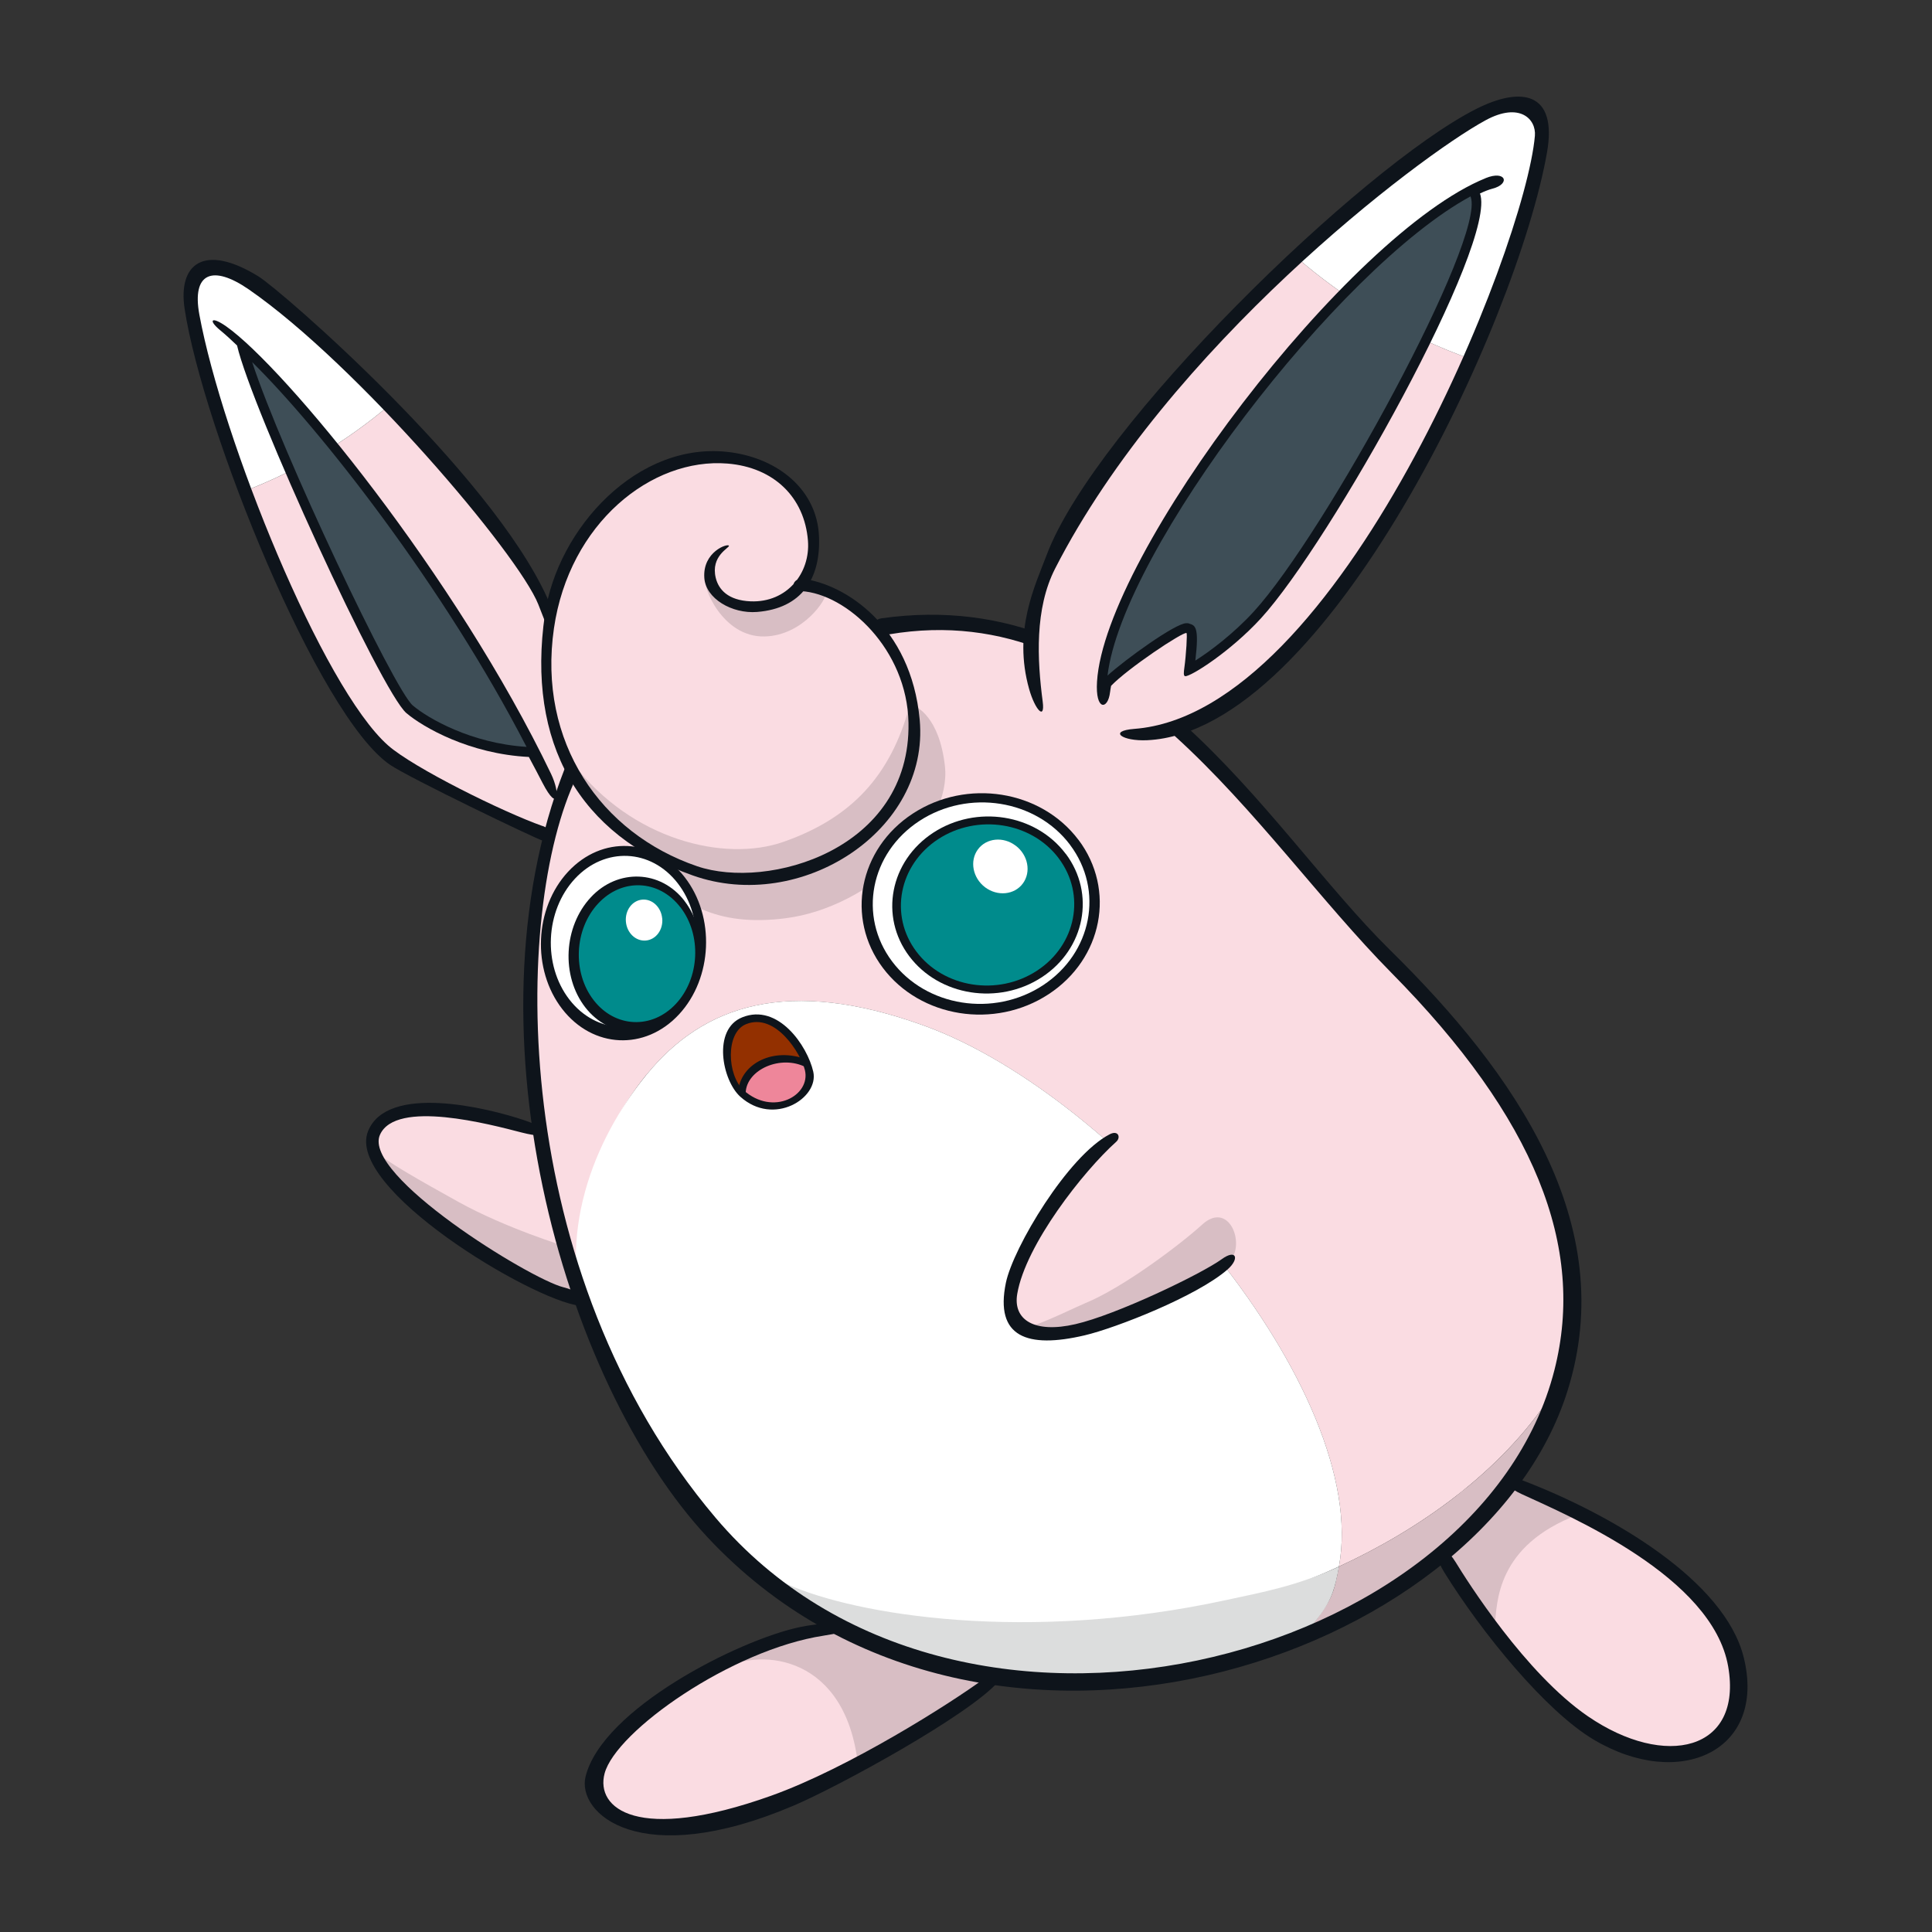 <svg width="800" height="800" viewBox="0 0 800 800" fill="none" xmlns="http://www.w3.org/2000/svg">
<rect x="0" y="0" width="800" height="800" fill="#333333" stroke="none"/>
<g clip-path="url(#clip0_42_62026)">
<path d="M160.252 487.067C168.781 497.457 216.38 535.487 237.039 536.092C257.697 536.696 258.712 479.239 239.986 472.473C221.285 465.684 182.626 458.387 172.575 459.16C162.62 459.909 142.614 465.587 160.252 487.091V487.067Z" fill="#FADCE2"/>
<path d="M330.522 676.981C306.191 682.659 271.712 700.128 247.767 730.065C234.962 746.084 261.636 758.527 281.401 756.715C334.798 751.834 395.469 709.551 402.307 701.143C418.568 681.233 338.519 675.12 330.522 676.981Z" fill="#FADCE2"/>
<path d="M597.486 642.309C601.593 652.819 646.341 717.573 679.733 725.256C708.848 731.949 725.785 715.713 717.305 682.828C712.4 663.837 682.028 636.413 624.885 613.363C611.306 607.878 590.648 624.816 597.486 642.309Z" fill="#FADCE2"/>
<path d="M243.2 306.916C242.161 298.726 231.457 259.704 222.179 243.685C211.862 225.829 188.231 194.926 161.726 167.357C143.701 182.749 123.018 195.119 100.451 203.673C118.089 250.668 144.088 298.919 157.328 310.251C167.476 318.901 218.506 346.01 227.929 345.213C237.352 344.44 241.557 342.894 244.118 332.649C246.051 324.917 244.601 318.152 243.2 306.941V306.916Z" fill="#FADCE2"/>
<path d="M83.393 111.567C73.729 118.913 84.166 160.254 100.452 203.648C123.019 195.095 143.701 182.724 161.726 167.333C128.673 132.926 93.71 103.739 83.393 111.567Z" fill="white"/>
<path d="M267.579 445.171C291.354 415.863 326.607 404.386 382.735 424.73C464.209 454.305 567.815 576.201 554.429 648.663C587.483 633.441 621.261 609.762 642.064 578.086C642.862 584.586 639.866 589.2 639.02 595.338C655.305 559.965 655.208 516.884 638.923 481.68C629.089 460.393 609.18 434.927 561.653 382.181C532.031 349.297 489.917 300.321 472.448 285.486C437.389 255.766 363.719 250.088 315.661 268.741C276.954 283.746 245.374 299.234 238.343 315.785C199.974 406.126 226.142 507.388 244.408 547.497C244.819 548.367 246.438 550.662 246.824 551.532C233.148 512.124 245.737 472.015 267.555 445.147L267.579 445.171Z" fill="#FADCE2"/>
<path d="M328.323 664.223C327.26 662.387 326.245 660.526 325.302 658.545C354.297 671.592 422.337 683.552 504.342 665.793C519.443 662.507 536.84 656.781 554.43 648.663C567.815 576.201 464.209 454.28 382.735 424.73C326.607 404.362 291.355 415.863 267.58 445.171C245.761 472.063 229.863 511.737 243.539 551.169C255.909 577.917 269.464 600.895 284.106 620.224C298.845 638.587 314.212 653.036 328.347 664.247L328.323 664.223Z" fill="white"/>
<path d="M642.064 578.086C621.26 609.786 587.482 633.441 554.429 648.663C552.278 660.357 551.239 662.387 544.136 671.955C541.236 675.869 536.186 678.406 529.445 681.789C557.666 672.607 583.254 655.452 606.763 635.688C620.656 623.994 626.89 610.922 638.778 595.217C639.648 589.08 642.861 584.585 642.064 578.086Z" fill="#D8BEC4"/>
<path d="M546.456 669.032C551.675 662.001 552.835 657.386 554.454 648.688C536.864 656.806 522.705 659.295 507.58 662.581C425.574 680.34 354.732 668.911 325.737 655.888C332.986 664.127 340.5 667.92 344.704 670.868C347.193 672.608 349.803 674.227 352.46 675.773C357.293 678.455 362.198 680.871 367.151 682.997C367.948 683.336 368.721 683.674 369.543 683.988C369.857 684.133 370.195 684.254 370.509 684.375C385.079 689.98 401.195 693.459 417.625 695.223C455.173 698.026 483.514 696.77 533.989 680.364C540.73 676.981 543.533 672.946 546.432 669.032H546.456Z" fill="#DCDDDD"/>
<path d="M463.195 468.607C441.014 482.935 407.55 527.804 422.82 549.815C430.576 560.978 477.257 544.693 510.697 520.7C523.696 511.374 478.803 458.532 463.195 468.607Z" fill="#FADCE2"/>
<path d="M266.589 355.579C279.636 374.426 297.033 383.849 325.302 380.225C360.796 375.682 394.163 342.532 391.264 317.162C388.944 296.89 379.666 292.517 377.492 291.792C375.317 291.067 260.766 347.147 266.589 355.579Z" fill="#D8BEC4"/>
<path d="M154.405 476.075C160.204 481.149 173.904 488.832 189.778 497.652C209.349 508.524 234.091 516.087 234.091 516.087C236.435 525.413 238.948 532.686 240.736 539.427C214.496 534.039 158.054 493.81 154.429 476.051L154.405 476.075Z" fill="#D8BEC4"/>
<path d="M347.7 675.023C340.5 672.341 313.004 680.46 300.198 690.68C315.058 682.659 350.552 685.123 355.36 731.562C381.769 718.756 398.44 707.207 408.83 695.174C410.111 693.676 356.326 678.213 347.7 675.023Z" fill="#D8BEC4"/>
<path d="M434.877 552.015C429.9 552.208 423.303 550.348 428.232 548.729C434.321 546.748 446.233 540.9 449.253 539.668C465.2 533.144 488.975 515.12 497.819 507.05C509.682 496.225 517.172 517.995 507.145 524.18C493.614 532.54 460.199 550.976 434.877 552.015Z" fill="#D8BEC4"/>
<path d="M601.739 651.15C590.552 637.306 594.78 621.045 627.254 614.449C632.642 613.361 657.287 625.708 653.276 627.23C619.764 639.988 619.788 663.28 618.99 673.645C618.555 679.275 605.46 655.765 601.739 651.15Z" fill="#D8BEC4"/>
<path d="M238.851 321.462C211.911 377.252 210.316 526.934 296.284 628.439C395.904 746.131 612.732 688.843 643.66 567.285C656.635 516.255 635.686 463.099 576.103 402.767C518.67 344.633 464.064 246.56 368.262 262.652C361.545 263.787 359.782 256.756 365.001 256.031C470.274 241.172 523.044 341.685 575.571 393.368C627.302 444.252 670.89 506.566 649.072 575.935C613.578 688.867 405.544 756.907 293.071 636.654C232.642 572.045 190.214 421.589 235.904 313.174C239.093 305.587 241.847 315.325 238.876 321.51L238.851 321.462Z" fill="#0E141B"/>
<path d="M283.526 363.238C296.211 379.571 295.124 405.014 281.11 420.091C267.096 435.168 245.471 434.153 232.81 417.819C220.15 401.486 221.237 376.044 235.227 360.967C249.241 345.89 270.865 346.904 283.526 363.238Z" fill="#0E141B"/>
<path d="M280.627 365.727C291.742 380.055 290.703 402.477 278.332 415.791C265.937 429.104 246.897 428.258 235.783 413.906C224.668 399.554 225.707 377.156 238.078 363.842C250.449 350.553 269.513 351.375 280.627 365.727Z" fill="white"/>
<path d="M283.382 372.999C293.433 385.998 292.37 406.391 281.038 418.544C269.682 430.722 252.358 430.045 242.307 417.07C232.279 404.095 233.318 383.703 244.674 371.525C255.813 359.565 273.524 360.217 283.406 372.999H283.382Z" fill="#0E141B"/>
<path d="M281.715 375.633C290.606 387.11 289.785 405.038 279.878 415.669C269.972 426.301 254.726 425.648 245.834 414.171C236.943 402.694 237.764 384.766 247.671 374.135C257.577 363.48 272.823 364.156 281.69 375.633H281.715Z" fill="#008B8C"/>
<path d="M446.595 347.775C462.107 368.434 456.573 397.041 434.2 411.684C411.85 426.326 381.116 421.445 365.58 400.787C350.068 380.152 355.601 351.52 377.951 336.903C400.325 322.26 431.034 327.117 446.57 347.775H446.595Z" fill="#0E141B"/>
<path d="M443.091 349.853C457.226 368.651 452.176 394.674 431.832 408.011C411.488 421.324 383.508 416.903 369.397 398.105C355.287 379.331 360.313 353.284 380.681 339.947C401.025 326.634 428.981 331.055 443.115 349.853H443.091Z" fill="white"/>
<path d="M441.304 353.524C453.723 370.051 449.301 392.932 431.397 404.651C413.518 416.345 388.921 412.455 376.502 395.953C364.082 379.45 368.528 356.545 386.408 344.826C404.288 333.132 428.86 337.022 441.28 353.549L441.304 353.524Z" fill="#0E141B"/>
<path d="M438.404 355.434C449.712 370.463 445.677 391.291 429.392 401.946C413.106 412.601 390.733 409.05 379.449 394.021C368.141 378.992 372.2 358.165 388.461 347.485C404.746 336.854 427.12 340.382 438.404 355.41V355.434Z" fill="#008B8C"/>
<path d="M274.224 380.344C274.635 385.008 271.615 389.091 267.435 389.454C263.279 389.816 259.582 386.337 259.171 381.649C258.76 376.962 261.781 372.878 265.937 372.516C270.092 372.154 273.789 375.657 274.2 380.32L274.224 380.344Z" fill="white"/>
<path d="M420.573 350.167C425.719 354.057 427.048 361.064 423.545 365.823C420.041 370.583 413.034 371.26 407.888 367.394C402.765 363.504 401.437 356.497 404.916 351.737C408.419 346.977 415.426 346.277 420.549 350.167H420.573Z" fill="white"/>
<path d="M224.668 342.047C208.262 336.248 171.198 317.934 160.663 308.631C133.457 284.566 92.068 181.902 82.548 130.268C79.359 112.896 88.057 109.513 103.037 119.855C147.858 150.854 214.713 229.525 222.904 250.28C233.149 276.254 240.132 295.101 241.026 302.349C241.799 308.752 244.771 307.085 244.239 301.89C243.708 296.695 228.969 252.769 226.553 247.429C202.85 195.385 116.544 120.338 107.048 114.466C84.384 100.501 73.608 109.32 76.459 127.949C84.022 177.432 131.79 296.623 161.606 316.75C169.676 322.21 221.165 346.976 224.668 348.088C231.772 350.359 229.452 343.714 224.716 342.023L224.668 342.047Z" fill="#0E141B"/>
<path d="M233.269 533.023C219.183 529.447 149.959 486.681 157.329 469.912C163.852 455.077 203.188 465.636 215.994 468.946C229.645 472.449 228.872 467.883 217.395 463.969C201.545 458.581 160.301 448.674 152.4 468.414C142.952 491.948 219.787 538.194 240.011 540.683C246.728 541.504 243.128 535.536 233.294 533.023H233.269Z" fill="#0E141B"/>
<path d="M505.936 521.377C497.166 527.684 462.203 544.452 445.266 548.318C428.28 552.232 419.364 546.506 421.225 535.729C424.704 515.385 448.624 484.941 462.228 472.764C464.185 471.024 463.097 467.81 459.473 469.695C442.197 478.659 419.534 516.617 416.513 531.187C411.874 553.658 425.357 558.514 449.132 552.933C462.01 549.912 495.692 536.72 508.304 525.654C513.354 521.232 511.977 517.028 505.961 521.353L505.936 521.377Z" fill="#0E141B"/>
<path d="M341.032 677.295C302.928 683.118 255.015 716.848 250.352 734.341C246.51 748.741 263.738 763.408 319.262 743.595C351.494 732.094 393.825 705.153 407.018 695.44C412.043 691.743 417.431 691.768 413.445 696.286C401.026 710.396 347.12 739.802 328.661 747.654C264.68 774.885 238.73 750.698 242.475 735.621C249.434 707.594 305.9 679.083 331.101 673.767C349.053 669.998 363.72 673.84 341.007 677.295H341.032Z" fill="#0E141B"/>
<path d="M629.839 618.557C649.869 627.762 709.066 652.866 715.59 690.003C721.727 725.014 689.543 732.601 657.529 710.686C631.603 692.927 607.441 654.534 602.73 646.826C596.955 637.451 592.026 641.317 597.946 650.909C613.651 676.255 640.011 708.463 659.848 720.302C695.487 741.589 731.633 725.038 722.041 686.306C714.213 654.654 667.894 627.279 630.153 612.879C621.987 609.762 620.948 614.473 629.863 618.557H629.839Z" fill="#0E141B"/>
<path d="M228.196 320.472C188.716 238.274 117.849 152.161 93.711 135.175C87.429 130.753 86.1 132.565 91.174 136.745C93.397 138.582 95.741 140.708 98.157 143.052C104.27 169.412 157.933 286.549 168.299 295.296C175.257 301.167 194.369 312.209 218.99 313.441C221.117 317.356 223.509 321.995 224.717 324.314C231.241 336.83 232.135 328.736 228.196 320.472Z" fill="#0E141B"/>
<path d="M307.519 422.629C298.749 426.156 298.41 444.52 307.761 452.952C319.093 463.173 336.876 456.335 334.436 442.272C332.479 430.965 319.48 417.796 307.519 422.629Z" fill="#EE869A"/>
<path d="M433.62 234.019C425.405 251.053 424.752 287.03 432.847 299.256C437.679 306.553 441.786 309.428 448.044 311.361C456.96 314.115 461.43 316.048 490.618 302.469C536.888 280.893 581.249 211.379 609.47 148.824C582.191 139.232 557.329 124.517 536.018 105.84C496.127 141.575 456.139 187.241 433.596 233.994L433.62 234.019Z" fill="#FADCE2"/>
<path d="M614.423 45.943C595.77 56.768 568.371 76.847 536.042 105.841C557.353 124.518 582.215 139.232 609.494 148.825C626.673 110.746 636.58 75.3 638.585 54.811C639.455 45.895 629.404 37.245 614.423 45.943Z" fill="white"/>
<path d="M469.67 301.819C554.72 295.391 631.458 102.942 635.565 56.261C636.169 49.279 629.235 42.175 615.221 49.762C587.024 65.032 483.732 143.945 436.93 235.373C428.377 252.093 429.488 273.187 431.76 290.535C432.799 298.581 428.546 293.797 426.154 285.364C419.34 261.202 428.619 242.501 433.403 229.792C453.481 176.467 563.708 69.212 611.186 45.147C629.839 35.7 644.964 37.947 640.591 63.075C628.341 133.169 549.501 302.906 475.082 306.506C464.596 307.013 458.7 302.664 469.67 301.819Z" fill="#0E141B"/>
<path d="M332.526 242.067C345.936 242.429 378.482 262.435 378.579 300.852C378.652 328.711 361.69 361.595 307.543 363.673C265.671 365.292 232.545 323.71 227.64 292.831C218.072 232.692 255.764 196.352 282.584 190.916C306.456 186.083 330.545 193.405 335.764 215.682C337.262 222.036 337.6 231.049 332.526 242.042V242.067Z" fill="#FADCE2"/>
<path d="M238.948 324.047C246.849 337.167 278.283 371.598 321.823 364.349C360.772 357.85 376.236 328.831 377.903 311.241C379.111 298.436 378.289 286.161 376.767 291.815C368.794 321.534 352.315 338.762 324.553 348.547C299.908 357.246 261.515 347.629 237.571 316.46C231.385 308.414 236.218 319.577 238.924 324.071L238.948 324.047Z" fill="#D8BEC4"/>
<path d="M292.297 240.398C290.751 242.138 298.869 263.956 316.604 263.546C332.816 263.159 342.699 247.599 341.974 245.424C341.249 243.25 333.01 242.839 333.01 242.839C333.01 242.839 326.438 250.112 314.478 251.489C301.938 252.938 296.114 245.956 292.297 240.398Z" fill="#D8BEC4"/>
<path d="M615.221 73.754C558.368 96.756 457.541 229.429 454.255 282.223C453.481 294.425 458.773 294.014 459.643 286.669C459.739 285.799 459.933 284.881 460.078 283.987C466.94 276.811 489.652 261.613 491.295 262.12C491.706 262.241 491.15 271.205 490.401 276.617C490.207 278.043 489.942 279.927 490.763 280C493.107 280.193 509.513 269.804 522.15 256.007C550.806 224.693 620.223 100.356 612.829 80.109C614.665 79.239 616.429 78.538 617.976 78.127C625.538 76.195 623.581 70.347 615.173 73.754H615.221Z" fill="#0E141B"/>
<path d="M331.754 244.772C350.648 245.859 375.632 268.91 376.187 299.305C377.154 352.002 317.861 368.674 288.673 358.695C248.854 345.092 222.542 307.375 229.38 260.163C235.686 216.696 269.803 189.393 301.237 191.954C320.543 193.525 333.155 206.016 334.556 223.896C335.595 237.209 325.979 249.604 310.829 249C301.382 248.614 297.54 244.023 296.381 239.311C294.158 230.202 302.083 226.844 301.841 225.998C301.503 224.838 290.872 228.414 291.645 239.311C292.249 247.865 303.073 254.219 313.487 253.398C331.971 251.924 339.945 239.577 339.123 221.915C338.253 203.093 322.62 189.997 302.59 187.291C263.98 182.072 230.733 219.136 225.635 254.388C217.927 307.617 239.769 345.793 286.885 362.513C331.609 378.387 385.055 344.005 380.826 298.025C377.25 259.221 349.803 241.752 332.261 239.65C328.54 239.191 326.317 244.458 331.729 244.772H331.754Z" fill="#0E141B"/>
<path d="M305.9 452.082C308.051 456.528 307.012 443.215 315.758 440.339C324.505 437.464 332.913 438.237 334.653 440.629C334.484 438.237 324.553 420.817 311.989 421.469C299.425 422.097 297.637 434.903 305.9 452.106V452.082Z" fill="#933000"/>
<path d="M305.707 451.261C305.369 453.749 308.679 454.909 308.775 452.396C309.186 442.876 323.297 436.619 333.638 441.886C335.861 443.021 336.223 439.59 333.904 438.696C320.421 433.526 307.229 440.146 305.707 451.285V451.261Z" fill="#0E141B"/>
<path d="M336.755 443.769C339.22 454.666 320.397 466.602 306.529 454.11C299.014 447.321 294.907 426.251 307.35 421.25C322.185 415.282 334.315 433.017 336.755 443.769ZM308.945 424.077C300.295 427.556 301.092 445.267 307.882 451.404C320.083 462.398 335.813 453.603 333.3 443.141C331.681 436.424 321.195 419.148 308.945 424.077Z" fill="#0E141B"/>
<path d="M217.999 309.261C195.142 307.811 177.262 297.494 170.932 292.13C163.224 285.631 116.616 187.316 104.414 149.938C132.732 177.844 183.738 242.792 218.023 309.261H217.999Z" fill="#3E4E57"/>
<path d="M458.603 279.734C464.716 228.003 554.164 110.963 608.914 81.316L608.987 81.558C615.245 98.665 548.727 220.924 519.129 253.277C510.696 262.482 500.814 269.852 494.967 273.524C496.634 259.534 494.894 259.003 492.527 258.254L491.923 258.061H491.198C486.704 258.061 465.876 273.113 458.579 279.758L458.603 279.734Z" fill="#3E4E57"/>
</g>
<defs>
<clipPath id="clip0_42_62026">
<rect width="647.587" height="720" fill="white" transform="translate(76 40)"/>
</clipPath>
</defs>
</svg>
